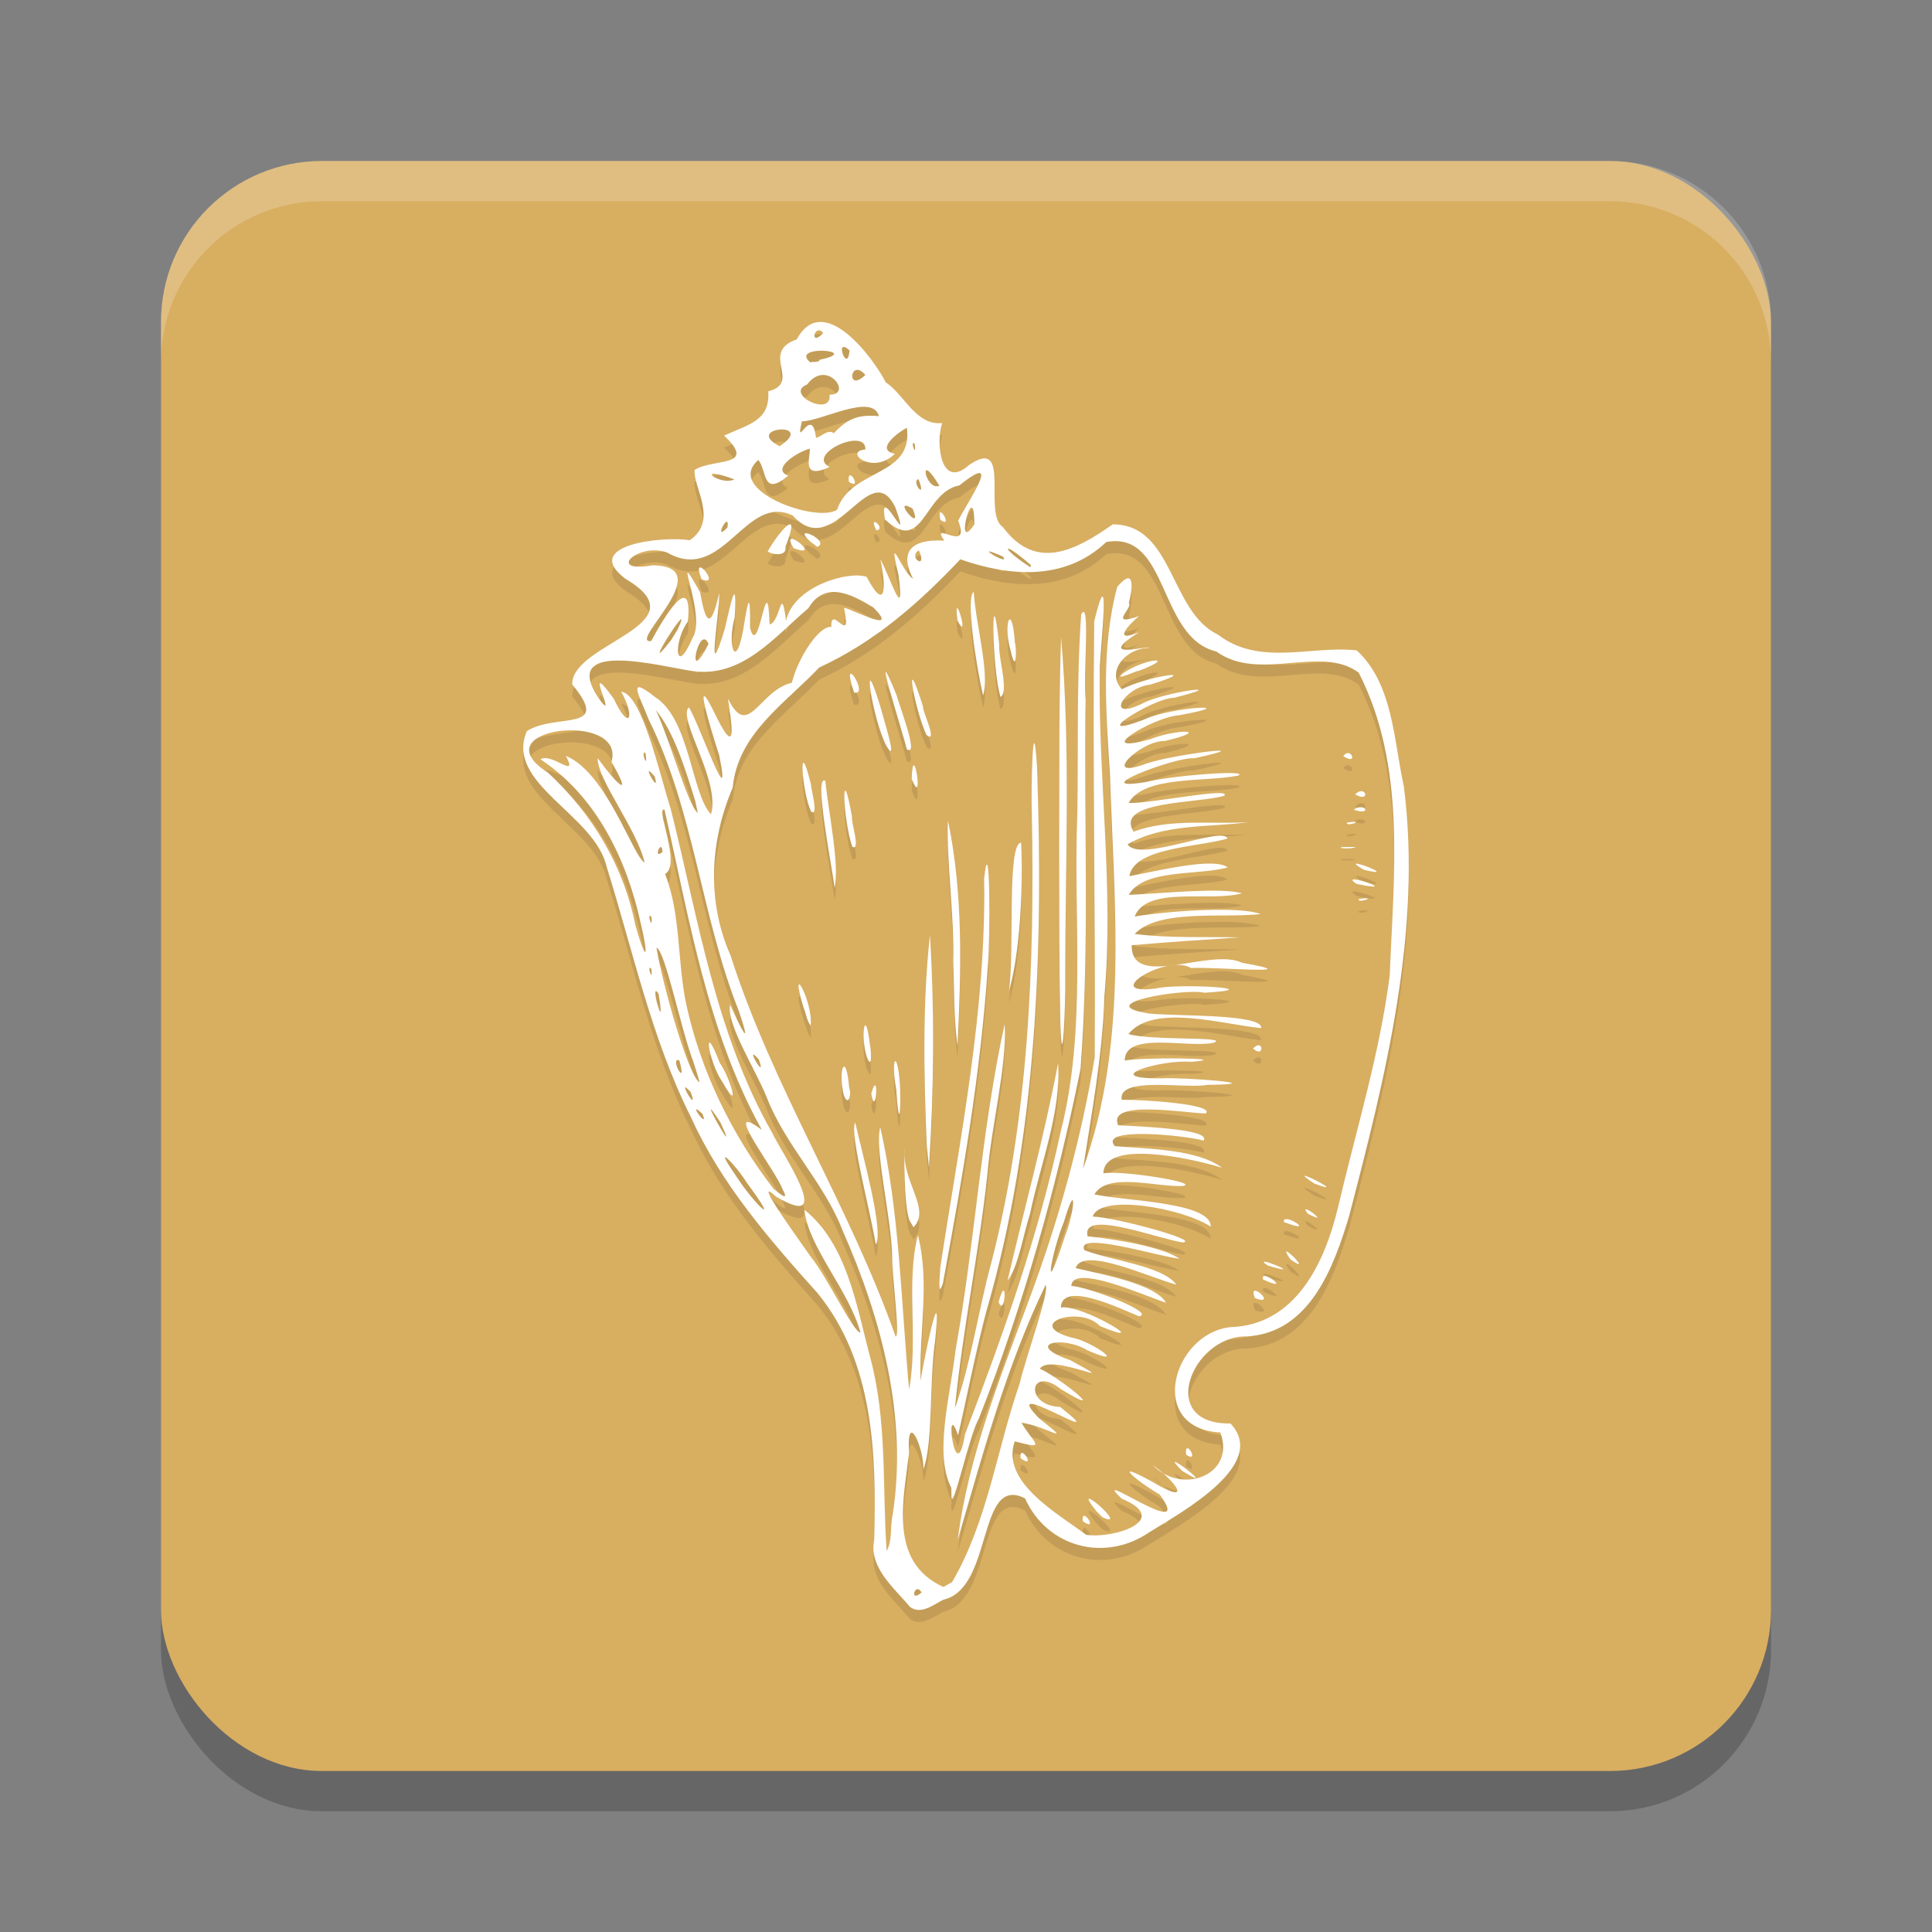 <?xml version="1.0" encoding="UTF-8" standalone="no"?>
<svg
   xmlns:dc="http://purl.org/dc/elements/1.1/"
   xmlns:cc="http://creativecommons.org/ns#"
   xmlns:rdf="http://www.w3.org/1999/02/22-rdf-syntax-ns#"
   xmlns:svg="http://www.w3.org/2000/svg"
   xmlns="http://www.w3.org/2000/svg"
   xmlns:sodipodi="http://sodipodi.sourceforge.net/DTD/sodipodi-0.dtd"
   xmlns:inkscape="http://www.inkscape.org/namespaces/inkscape"
   width="48"
   height="48"
   version="1.1"
   id="svg12"
   sodipodi:docname="xonsh.svg"
   inkscape:version="0.92.5 (2060ec1f9f, 2020-04-08)">
  <rect width="100%" height="100%" fill="#808080" stroke="none"/>
  <defs
     id="defs16" />
  <sodipodi:namedview
     pagecolor="#ffffff"
     bordercolor="#debc7c"
     borderopacity="1"
     objecttolerance="10"
     gridtolerance="10"
     guidetolerance="10"
     inkscape:pageopacity="0"
     inkscape:pageshadow="2"
     inkscape:window-width="783"
     inkscape:window-height="480"
     id="namedview14"
     showgrid="false"
     inkscape:zoom="19.666667"
     inkscape:cx="21.538225"
     inkscape:cy="31.840008"
     inkscape:window-x="0"
     inkscape:window-y="28"
     inkscape:window-maximized="0"
     inkscape:current-layer="svg12" />
  <rect
     style="opacity:0.2"
     width="40"
     height="40"
     x="4"
     y="5"
     rx="4"
     ry="4"
     id="rect2" />
  <rect
     style="fill:#d8ae61;fill-opacity:1"
     width="40"
     height="40"
     x="4"
     y="4"
     rx="4"
     ry="4"
     id="rect4" />
  <path
     style="opacity:0.1"
     d="m 22.611,40.227 c -0.4,-0.484 -1.029,-0.977 -0.891,-1.674 0.055,-2.113 -0.003,-4.403 -1.409,-6.127 -1.202,-1.338 -2.395,-2.713 -3.144,-4.368 -0.986,-1.967 -1.441,-4.141 -2.094,-6.22 -0.296,-1.309 -2.544,-2.066 -1.983,-3.374 0.727,-0.462 2.126,0.046 1.127,-1.159 -0.032,-1.03 3.26,-1.483 1.323,-2.624 -1.119,-0.844 0.908,-1.066 1.599,-0.96 0.718,-0.496 0.078,-1.317 0.118,-1.746 0.464,-0.296 1.577,-0.053 0.733,-0.853 0.634,-0.288 1.146,-0.374 1.097,-1.1 0.851,-0.217 -0.228,-0.965 0.708,-1.29 0.669,-1.238 1.935,0.514 2.21,1.066 0.457,0.296 0.754,1.086 1.402,1.012 -0.167,0.525 -0.028,1.668 0.669,1.043 1.076,-0.735 0.329,1.215 0.841,1.542 0.827,1.119 1.831,0.562 2.728,-0.067 1.513,-0.003 1.411,2.17 2.616,2.739 1.037,0.798 2.322,0.262 3.448,0.392 0.904,0.838 0.915,2.229 1.168,3.371 0.461,3.606 -0.454,7.207 -1.357,10.676 -0.378,1.265 -0.978,2.912 -2.547,2.997 -1.352,-0.028 -2.256,2.194 -0.403,2.162 0.959,1.015 -1.196,2.195 -2.011,2.7 -1.1,0.758 -2.54,0.385 -3.092,-0.838 -1.196,-0.615 -0.781,2.238 -2.029,2.517 -0.244,0.122 -0.554,0.38 -0.828,0.181 z m 0.286,-0.364 c -0.17,-0.279 -0.314,0.283 0,0 z m 0.757,-0.256 c 0.884,-1.507 1.11,-3.298 1.68,-4.935 0.146,-0.641 0.754,-2.299 0.644,-2.449 -0.975,2.015 -1.56,4.199 -2.183,6.335 0.259,-2.068 1.06,-4.045 1.782,-5.995 0.723,-1.939 1.284,-3.956 1.621,-5.993 0.023,-3.612 -0.057,-7.226 -0.012,-10.837 0.41,-1.674 0.166,0.556 0.139,1.116 -0.054,2.739 0.355,5.472 0.113,8.211 -0.039,1.419 -0.331,2.98 -0.532,4.285 1.133,-3.124 0.777,-6.521 0.672,-9.775 -0.099,-1.558 -0.229,-3.168 0.18,-4.69 0.598,-0.701 0.252,0.562 0.285,0.405 0.126,0.103 -0.538,0.602 0.257,0.321 -0.267,0.218 -0.679,0.682 -1.87e-4,0.4 -1.138,0.724 0.266,0.313 0.253,0.39 -0.603,0.01 -1.081,0.603 -0.679,1.03 0.576,-0.313 2.11,-0.555 0.706,-0.117 -0.677,0.069 -1.154,0.951 -0.167,0.454 0.551,-0.279 2.269,-0.505 0.761,-0.128 -0.536,0.003 -2.232,1.099 -0.758,0.546 0.671,-0.327 2.563,-0.416 0.875,-0.11 -0.644,0.041 -2.223,1.012 -0.714,0.594 0.678,-0.266 1.564,-0.241 0.366,0.044 -0.622,-0.014 -1.643,1.006 -0.45,0.558 0.658,-0.224 2.961,-0.513 1.179,-0.128 -0.482,-0.041 -2.75,0.84 -1.209,0.592 0.624,-0.162 2.59,-0.315 2.305,-0.162 -0.847,0.168 -2.348,-0.004 -2.728,0.682 0.573,0.013 2.578,-0.406 2.376,-0.181 -0.638,0.195 -2.735,0.118 -2.252,0.893 0.909,-0.336 1.904,-0.178 2.856,-0.236 -1.006,0.134 -2.109,0.033 -3.006,0.55 0.294,0.466 2.383,-0.473 2.481,-0.143 -0.715,0.214 -2.322,0.22 -2.436,0.934 0.714,-0.132 2.104,-0.481 2.444,-0.216 -0.77,0.208 -2.087,0.027 -2.459,0.681 0.87,-0.038 2.284,-0.19 2.815,-0.039 -0.803,0.222 -2.365,-0.195 -2.668,0.576 0.955,-0.153 2.643,-0.255 3.13,-0.059 -0.987,0.102 -2.533,-0.129 -3.131,0.493 0.864,0.11 1.74,0.065 2.609,0.086 -0.895,0.059 -1.79,0.114 -2.683,0.195 -0.011,1.117 1.95,0.049 2.743,0.435 1.784,0.318 -0.724,0.093 -1.265,0.131 -0.614,-0.367 -2.29,0.691 -0.88,0.508 0.53,-0.135 2.926,0.004 1.208,0.105 -0.501,-0.116 -2.874,0.28 -1.372,0.517 0.702,0.071 2.837,0.005 2.784,0.363 -0.999,-0.102 -2.681,-0.613 -3.299,0.146 0.522,0.169 2.557,0.056 2.119,0.216 -0.627,0.144 -2.209,-0.298 -2.21,0.445 0.371,-0.089 2.8,-0.065 1.653,0.031 -0.75,-0.071 -2.343,0.424 -0.748,0.409 0.526,-0.032 2.84,0.144 1.147,0.162 -0.533,0.105 -2.227,-0.224 -2.128,0.371 0.493,-0.008 2.341,0.109 2.088,0.341 -0.548,-0.016 -2.453,-0.349 -2.176,0.291 0.568,0.033 2.333,0.097 2.121,0.381 -0.523,-0.141 -2.619,-0.34 -2.202,0.139 0.864,0.071 2.053,0.079 2.661,0.536 -0.812,-0.25 -2.936,-0.701 -2.946,0.14 0.451,-0.086 2.463,0.242 1.96,0.315 -0.665,0.024 -1.859,-0.349 -2.184,0.207 0.783,0.172 2.897,0.187 2.891,0.802 -0.724,-0.471 -2.751,-0.82 -2.933,-0.251 0.548,0.015 2.689,0.595 2.238,0.643 -0.618,-0.088 -2.538,-0.843 -2.364,-0.152 0.728,0.074 1.88,0.272 2.283,0.557 -0.555,-0.062 -2.591,-0.702 -2.364,-0.212 0.69,0.265 1.938,0.385 2.286,0.856 -0.675,-0.178 -2.322,-0.965 -2.503,-0.411 0.698,0.165 1.983,0.397 2.247,0.862 -0.596,-0.201 -2.317,-0.977 -2.356,-0.42 0.443,0.027 2.117,0.676 1.685,0.756 -0.486,-0.2 -1.917,-0.893 -1.944,-0.219 0.525,-0.092 2.398,1.049 0.969,0.46 -0.491,-0.53 -1.904,-0.047 -0.714,0.284 0.522,0.087 1.47,0.781 0.402,0.318 -0.614,-0.377 -1.605,-0.162 -0.42,0.247 1.443,0.786 -0.492,-0.204 -0.759,0.212 0.493,0.216 1.795,1.279 0.529,0.511 -0.776,-0.618 -0.94,0.4 -0.025,0.438 1.465,1.153 -1.617,-0.842 -0.524,0.281 0.92,0.73 0.198,0.199 -0.437,0.11 0.306,0.526 0.666,0.685 -0.166,0.464 -0.356,1.014 1.08,1.798 1.774,2.322 0.693,0.105 2.142,-0.374 0.884,-0.897 -0.882,-0.835 1.874,1.156 0.943,-0.104 -0.562,-0.323 -1.259,-0.911 -0.181,-0.315 1.009,0.603 0.622,0.022 0.006,-0.418 0.732,0.762 2.077,0.239 1.681,-0.808 -1.829,-0.098 -1.197,-2.449 0.243,-2.617 1.631,-0.045 2.353,-1.604 2.68,-2.969 0.449,-1.917 1.036,-3.815 1.287,-5.769 0.097,-2.511 0.418,-5.2 -0.771,-7.523 -0.941,-0.703 -2.472,0.247 -3.538,-0.526 -1.453,-0.346 -1.171,-3.011 -2.734,-2.719 -1.047,0.99 -2.437,0.845 -3.626,0.429 -1.04,1.099 -2.117,2.045 -3.506,2.689 -0.85,0.898 -2.024,1.641 -2.149,2.982 -0.568,1.333 -0.648,2.828 -0.055,4.168 1.052,3.29 2.956,6.218 4.102,9.471 0.119,0.025 -0.09,-1.499 -0.085,-1.993 -0.017,-0.959 -0.445,-2.642 -0.296,-3.209 0.483,2.137 0.517,4.346 0.716,6.518 0.234,-1.237 -0.086,-2.682 0.22,-3.833 0.3,1.19 0.027,2.405 0.064,3.618 0.106,-0.639 0.545,-2.769 0.361,-0.976 -0.144,0.966 -0.045,2.522 -0.289,3.172 0.013,-0.542 -0.425,-1.508 -0.358,-0.399 -0.137,1.176 -0.512,2.704 0.855,3.324 l 0.215,-0.121 z m 3.247,-1.513 c -0.045,-0.417 0.424,0.299 0,0 z m 0.339,-0.249 c -0.726,-0.898 0.874,0.484 0.148,0.15 L 27.239,37.844 Z M 23.638,37.269 c -0.439,-0.838 -0.032,-2.267 0.105,-3.44 0.483,-2.685 0.634,-5.427 1.218,-8.09 0.06,1.052 -0.332,2.528 -0.43,3.738 -0.207,1.942 -0.618,3.872 -0.806,5.808 0.402,-1.121 0.578,-2.426 0.905,-3.616 0.934,-3.636 1.077,-7.404 1.005,-11.138 -0.022,-0.555 0.024,-2.834 0.13,-1.171 0.156,4.528 0.012,9.129 -1.257,13.51 -0.256,0.953 -0.537,2.378 -0.705,3.088 -0.353,-1.018 -0.066,1.433 0.172,-0.023 0.94,-2.454 1.822,-4.931 2.374,-7.503 0.661,-2.583 0.31,-5.279 0.417,-7.913 0.025,-1.65 -0.021,-3.305 0.096,-4.951 0.235,-0.453 0.045,1.591 0.109,2.11 -0.046,3.057 0.105,6.127 -0.125,9.175 -0.6,2.961 -1.419,5.873 -2.525,8.687 -0.239,0.405 -0.645,2.32 -0.682,1.951 -0.001,-0.074 -0.002,-0.147 -0.003,-0.221 z m 5.731,-0.426 c -0.729,-0.731 1.042,0.641 0,0 z m -4.013,-0.312 c -0.047,-0.418 0.427,0.3 0,0 z m 4.113,-0.089 c -0.05,-0.46 0.364,0.236 0,0 z M 24.809,32.648 c 0.229,-0.817 0.171,0.424 0,0 z M 31.18,32.552 c -0.212,-0.507 0.594,0.218 0,0 z M 23.36,31.794 c 0.489,-3.205 1.148,-6.405 1.09,-9.665 0.15,-1.334 0.157,1.519 0.093,2.154 -0.172,2.656 -0.634,5.286 -1.117,7.9 -0.149,0.46 -0.059,-0.358 -0.065,-0.389 z m 1.673,0.318 c 0.418,-1.798 0.914,-3.587 1.254,-5.396 0.083,1.21 -0.443,2.51 -0.694,3.731 -0.167,0.506 -0.301,1.357 -0.56,1.665 z m 6.35,-0.022 c -0.105,-0.318 0.777,0.355 0,0 z m 0.115,-0.348 c -0.497,-0.329 1.075,0.325 0,-4e-5 z m 0.563,-0.152 c -0.433,-0.616 0.644,0.453 0,0 z M 21.759,31.222 c -0.134,-0.841 -0.664,-2.792 -0.51,-3.032 0.191,0.858 0.713,2.693 0.51,3.032 z m 0.839,-0.598 c -0.15,-0.362 -0.137,-1.869 -0.115,-1.777 -0.098,0.787 0.662,1.492 0.213,1.942 -0.033,-0.055 -0.065,-0.11 -0.098,-0.166 z m 9.3,0.037 c -0.054,-0.276 0.876,0.336 0,0 z m 0.597,-0.205 c -0.301,-0.375 0.649,0.34 0,0 z m 0.161,-0.75 c -0.885,-0.582 0.991,0.375 0,0 z m -9.631,-0.939 c -0.073,-1.74 -0.108,-3.518 0.079,-5.238 0.115,1.918 0.1,3.854 -0.024,5.774 -0.018,-0.179 -0.036,-0.358 -0.055,-0.536 z m -0.758,-1.399 c -0.145,-0.804 0.03,-1.024 0.092,-0.105 0.029,0.841 -0.034,1.018 -0.091,0.111 z m -0.62,0.102 c 0.2,-0.702 0.119,0.676 0,0 z m -0.689,0.017 c -0.142,-0.636 0.063,-1.088 0.14,-0.156 0.066,0.154 -0.027,0.498 -0.14,0.156 z m 0.582,-0.916 c -0.174,-0.536 -0.041,-1.328 0.075,-0.294 0.011,-0.017 0.078,0.666 -0.075,0.294 z m 4.775,-5.244 c 0.009,-1.731 -0.011,-3.464 0.047,-5.195 0.242,2.813 0.101,5.663 0.103,8.491 0.013,0.521 -0.069,2.548 -0.121,1.104 -0.03,-1.466 -0.026,-2.934 -0.029,-4.4 z m 4.816,5.022 c 0.266,-0.274 0.286,0.266 0,0 z m -7.447,-2.156 c 0.029,-1.141 -0.175,-2.524 -0.132,-3.508 0.382,1.832 0.329,3.738 0.237,5.596 -0.095,-0.69 -0.078,-1.393 -0.105,-2.088 z m -3.716,1.151 c -0.391,-1.279 0.241,-0.16 0.172,0.435 -0.098,-0.124 -0.111,-0.294 -0.172,-0.435 z m 5.098,-0.421 c 0.149,-0.963 -0.06,-3.657 0.303,-3.689 0.057,1.147 -0.036,2.799 -0.303,3.689 z m 8.693,-2.286 c 0.527,-0.08 -0.05,0.122 0,0 z m -13.021,-0.279 c -0.096,-0.681 -0.52,-2.83 -0.234,-2.661 0.087,0.835 0.352,2.048 0.234,2.661 z m 12.966,-0.098 c -0.53,-0.348 1.239,0.258 0,-10e-6 z m 0.184,-0.349 c -0.781,-0.443 0.996,0.236 0,0 z M 21.175,21.336 c -0.241,-0.697 -0.281,-2.284 -0.007,-0.742 -0.032,0.106 0.226,0.869 0.007,0.742 z m 12.144,0.01 c 0.84,-0.026 -0.077,0.085 0,0 z m 0.146,-0.608 c 0.528,-0.08 -0.05,0.122 0,0 z M 20.155,20.465 c -0.227,-0.433 -0.342,-2.042 -0.007,-0.675 -0.005,0.089 0.2,0.817 0.007,0.675 z m 13.475,-0.048 c 0.283,-0.199 0.482,0.159 0,0 z m 0.037,-0.381 c 0.265,-0.263 0.401,0.226 0,0 z m -11.015,-0.384 c 0.027,-1.066 0.318,0.802 -2.23e-4,0 z m 10.721,-0.567 c 0.189,-0.258 0.388,0.254 0,0 z M 22.03,18.843 c -0.345,-0.615 -0.673,-2.718 -0.138,-0.919 -0.002,0.034 0.451,1.438 0.138,0.919 z m 0.498,0.067 c -0.13,-0.536 -0.939,-3.013 -0.254,-1.344 0.062,0.248 0.577,1.575 0.254,1.344 z m 0.49,-0.35 c -0.304,-0.658 -0.584,-2.288 -0.083,-0.699 -0.048,0.034 0.389,0.936 0.083,0.699 z m 1.406,-0.984 c -0.166,-0.706 -0.441,-2.46 -0.231,-2.57 0.046,0.79 0.402,2.025 0.231,2.57 z m 0.437,0.04 c -0.217,-0.628 -0.248,-3.235 -0.037,-1.311 -0.026,0.328 0.248,1.176 0.037,1.311 z m -3.642,-0.111 c -0.367,-1.1 0.408,0.103 0,0 z m 6.677,-0.472 c 0.513,-0.373 1.446,-0.463 0.365,-0.053 0.158,-0.098 -0.65,0.29 -0.365,0.053 z m -2.79,-0.578 c -0.196,-0.69 0.042,-1.22 0.108,-0.184 0.038,0.032 0.055,0.891 -0.108,0.184 z m -1.315,-0.728 c -0.13,-0.948 0.33,0.588 0,0 z m -1.615,22.221 c 0.379,-2.417 -0.264,-4.86 -1.236,-7.063 -0.465,-1.208 -1.429,-2.122 -1.896,-3.335 -0.272,-0.676 -1.007,-1.821 -0.903,-2.285 0.275,0.614 0.555,1.155 0.213,0.147 -0.939,-2.359 -1.103,-4.952 -2.241,-7.244 -0.22,-0.574 -0.573,-1.133 0.171,-0.543 0.852,0.542 0.899,2.408 1.381,2.906 0.242,-0.834 -0.844,-2.382 -0.551,-2.66 0.264,0.42 1.093,2.832 0.753,1.188 -0.193,-0.593 -0.735,-2.35 -0.049,-0.91 0.537,1.061 0.331,-0.029 0.268,-0.495 0.506,1.051 0.776,-0.21 1.586,-0.39 0.16,-0.636 0.684,-1.43 0.983,-1.387 -0.02,-0.6 0.517,0.515 0.32,-0.452 -0.12,-0.159 1.49,0.737 0.722,-0.033 -0.559,-0.341 -1.206,-0.668 -1.612,0.017 -0.837,0.71 -1.64,1.732 -2.868,1.565 -0.785,-0.111 -3.395,-0.832 -2.31,0.724 0.468,0.608 -0.478,-1.164 0.339,-0.042 0.398,0.843 0.541,0.456 0.187,-0.171 0.518,0.051 0.956,2.058 1.229,2.906 0.687,2.727 1.106,5.571 2.522,8.053 0.255,0.536 1.607,2.482 0.093,1.583 -0.665,-0.614 0.673,1.212 0.866,1.496 0.406,0.492 1.061,1.89 1.235,1.885 -0.284,-1.05 -1.301,-2.128 -1.392,-3.051 1.058,0.847 1.292,2.379 1.624,3.633 0.435,1.574 0.308,3.228 0.418,4.842 0.146,-0.251 0.085,-0.605 0.146,-0.884 z m 4.283,-6.938 c 0.248,-0.619 0.299,-1.455 -0.026,-0.355 -0.292,0.704 -0.534,2.035 -0.052,0.593 l 0.078,-0.238 z m -7.905,-1.326 c -0.281,-0.453 -0.892,-1.066 -0.281,-0.189 0.447,0.703 1.187,1.411 0.281,0.189 z m 0.886,0.159 c -0.151,-0.441 -1.579,-2.267 -0.512,-1.471 -1.366,-2.46 -1.801,-5.258 -2.42,-7.961 -0.237,-0.044 0.429,1.376 0.016,1.602 0.393,1.01 0.298,2.111 0.518,3.205 0.357,1.672 1.137,3.272 2.175,4.616 0.032,0.019 0.448,0.401 0.222,0.009 z M 17.949,27.182 c -0.354,-0.507 -0.508,-1.627 -0.069,-0.479 0.254,0.353 0.545,1.324 0.069,0.479 z m -0.055,0.995 c -0.743,-1.128 0.572,1.217 2e-6,0 z m -0.441,-0.203 c -0.436,-0.409 0.185,0.45 0,0 z m -0.291,-0.537 c -0.408,-0.466 0.221,0.61 0,0 z m 0.066,-0.753 c -0.303,-0.774 -0.705,-2.789 -0.918,-2.837 0.165,0.982 0.81,3.228 1.072,3.343 l -0.067,-0.23 z m -0.353,-0.043 c -0.259,-0.078 0.219,0.747 0,0 z m 1.978,-0.019 c -0.408,-0.466 0.22,0.61 0,0 z m -2.492,-1.632 c -0.254,-0.393 0.202,1.174 0,0 z m -0.178,-0.621 c -0.131,-0.141 0.048,0.4 0,0 z M 15.915,23.225 c -0.344,-1.577 -1.103,-3.149 -2.489,-4.061 0.289,-0.174 0.956,0.525 0.632,-0.086 1.021,0.425 1.659,2.489 1.958,2.654 -0.194,-0.839 -1.179,-2.064 -1.167,-2.597 0.456,0.636 0.909,1.068 0.343,0.096 0.371,-1.294 -3.314,-0.841 -1.579,0.265 1.099,1.013 1.883,2.326 2.173,3.793 0.285,0.989 0.332,0.788 0.13,-0.064 z m 0.268,-0.146 c -0.131,-0.141 0.048,0.4 0,0 z m 0.277,-1.612 c -0.016,-0.363 -0.255,0.217 0,0 z m 1.069,-0.416 c -0.311,0.045 -0.018,-0.044 0,0 z m -0.255,-0.848 c -0.236,-0.758 -0.524,-1.714 -0.98,-2.262 0.33,0.686 0.802,2.385 1.043,2.556 l -0.063,-0.294 z M 16.266,19.594 c -0.4,-0.483 0.161,0.526 0,0 z m -0.232,-0.594 c -0.13,-0.047 0.081,0.477 0,0 z m 1.569,-2.703 c -0.236,-0.555 -0.592,1.178 0,0 z m -0.401,-0.142 c 0.384,-0.566 -0.59,-2.523 0.193,-1.14 0.155,0.909 0.29,0.823 0.475,0.016 -2.76e-4,0.598 -0.34,2.455 0.137,0.895 0.155,-0.679 0.309,-1.388 0.246,-0.286 -0.193,0.693 0.025,1.355 0.215,0.289 0.129,-0.816 0.174,-0.917 0.167,-0.029 0.218,0.852 0.429,-1.677 0.485,-0.086 0.28,-0.063 0.281,-1.06 0.41,-0.09 0.184,-0.866 1.565,-1.249 2.001,-1.092 0.526,0.991 0.465,0.089 0.339,-0.443 0.259,0.475 0.621,1.666 0.452,0.389 -0.282,-1.18 0.097,-0.044 0.363,0.101 -0.576,-1.114 0.774,-0.936 0.776,-0.947 -0.379,-0.543 0.682,0.358 0.345,-0.495 0.224,-0.458 1.151,-1.775 0.031,-0.878 -0.895,0.17 -0.887,1.74 -1.848,0.849 -0.184,-0.996 0.692,0.922 0.257,-0.298 -0.64,-1.321 -1.495,1.379 -2.546,0.202 -1.181,-0.587 -1.728,1.722 -3.131,0.913 -0.728,-0.253 -1.521,0.523 -0.36,0.32 1.698,0.012 -0.65,1.961 -0.031,1.882 0.268,-0.498 1.041,-1.837 0.913,-0.487 -0.362,0.48 -0.33,1.43 0.113,0.415 z m 0.229,-1.461 c -0.293,-0.761 0.526,0.206 0,0 z m 1.642,-0.694 c 0.251,-0.451 0.867,-1.197 0.441,-0.116 0.05,0.248 -0.332,0.201 -0.441,0.116 z m 0.643,-0.081 c -0.387,-0.643 0.781,0.291 0,0 z m 0.419,-0.161 c -0.515,-0.477 0.528,-0.015 0.17,0.128 z m 1.638,-0.282 c -0.227,-0.445 0.265,-0.032 0,0 z m 1.593,-0.258 c -0.123,-0.532 0.354,0.241 0,0 z m -6.532,2.726 c 0.487,-1.028 -1.054,1.406 -0.163,0.263 z m 8.782,-1.601 c -0.764,-0.671 -0.764,-0.426 -0.017,0.048 z m -2.788,-0.372 c -0.289,0.179 0.233,0.515 0,0 z m 2.089,0.157 c -0.878,-0.393 0.217,0.276 0,0 z m -6.843,-0.723 c 0.069,-0.474 -0.385,0.402 0,0 z M 24.206,13.329 c 0.008,-1.254 -0.527,0.803 0,0 z m -1.533,-0.392 c -0.574,-0.346 0.294,0.686 0,0 z m -1.877,0.029 c 0.346,-1.038 1.902,-0.808 1.734,-2.04 -0.379,0.221 -0.729,0.567 -0.297,0.647 -0.546,0.548 -1.297,-0.06 -0.733,-0.106 0.025,-0.572 -1.502,0.126 -0.888,0.437 -0.723,0.322 -0.475,-0.231 -0.493,-0.459 -0.381,0.113 -0.955,0.527 -0.534,0.671 -0.651,0.544 -0.523,-0.116 -0.744,-0.389 -0.868,0.749 1.451,1.577 1.953,1.238 z m 0.293,-0.696 c -0.05,-0.46 0.364,0.236 0,0 z m 1.73,-0.067 c -0.197,0.063 0.222,0.563 0,-10e-6 z m 0.519,0.164 c -0.559,-0.936 -0.341,0.154 0,0 z m -5.091,-0.157 c -1.06,-0.39 -0.37,0.176 0,0 z m 1.121,-0.824 c 0.947,-0.625 -0.926,-0.481 0,0 z m 3.359,-0.055 c -0.131,-0.141 0.048,0.4 0,0 z m -2.011,-0.269 c 0.328,-0.341 0.576,-0.473 1.121,-0.423 -0.163,-0.589 -1.43,0.129 -1.914,0.128 -0.184,0.785 0.252,-0.457 0.35,0.41 0.145,-0.027 0.286,-0.225 0.443,-0.114 z m -0.106,-0.958 c 0.593,0.008 -0.067,-0.909 -0.555,-0.255 -0.587,0.236 0.626,0.83 0.555,0.255 z m 0.891,-0.492 c -0.389,-0.444 -0.482,0.471 0,0 z M 20.362,9.238 c 1.121,-0.231 -0.785,-0.388 -0.226,0.069 -0.002,-0.031 0.226,0.011 0.226,-0.069 z m 0.745,-0.23 c -0.403,-0.376 -0.049,0.61 0,0 z M 20.454,8.572 c -0.233,-0.26 -0.348,0.375 0,0 z"
     id="path6" />
  <path
     style="fill:#ffffff;fill-opacity:1"
     d="m 22.611,39.927 c -0.4,-0.484 -1.029,-0.977 -0.891,-1.674 0.055,-2.113 -0.003,-4.403 -1.409,-6.127 -1.202,-1.338 -2.395,-2.713 -3.144,-4.368 -0.986,-1.967 -1.441,-4.141 -2.094,-6.22 -0.296,-1.309 -2.544,-2.066 -1.983,-3.374 0.727,-0.462 2.126,0.046 1.127,-1.159 -0.032,-1.03 3.26,-1.483 1.323,-2.624 -1.119,-0.844 0.908,-1.066 1.599,-0.96 0.718,-0.496 0.078,-1.317 0.118,-1.746 0.464,-0.296 1.577,-0.053 0.733,-0.853 0.634,-0.288 1.146,-0.374 1.097,-1.1 0.851,-0.217 -0.228,-0.965 0.708,-1.29 0.669,-1.238 1.935,0.514 2.21,1.066 0.457,0.296 0.754,1.086 1.402,1.012 -0.167,0.525 -0.028,1.668 0.669,1.043 1.076,-0.735 0.329,1.215 0.841,1.542 0.827,1.119 1.831,0.562 2.728,-0.067 1.513,-0.003 1.411,2.17 2.616,2.739 1.037,0.798 2.322,0.262 3.448,0.392 0.904,0.838 0.915,2.229 1.168,3.371 0.461,3.606 -0.454,7.207 -1.357,10.676 -0.378,1.265 -0.978,2.912 -2.547,2.997 -1.352,-0.028 -2.256,2.194 -0.403,2.162 0.959,1.015 -1.196,2.195 -2.011,2.7 -1.1,0.758 -2.54,0.385 -3.092,-0.838 -1.196,-0.615 -0.781,2.238 -2.029,2.517 -0.244,0.122 -0.554,0.38 -0.828,0.181 z m 0.286,-0.364 c -0.17,-0.279 -0.314,0.283 0,0 z m 0.757,-0.256 c 0.884,-1.507 1.11,-3.298 1.68,-4.935 0.146,-0.641 0.754,-2.299 0.644,-2.449 -0.975,2.015 -1.56,4.199 -2.183,6.335 0.259,-2.068 1.06,-4.045 1.782,-5.995 0.723,-1.939 1.284,-3.956 1.621,-5.993 0.023,-3.612 -0.057,-7.226 -0.012,-10.837 0.41,-1.674 0.166,0.556 0.139,1.116 -0.054,2.739 0.355,5.472 0.113,8.211 -0.039,1.419 -0.331,2.98 -0.532,4.285 1.133,-3.124 0.777,-6.521 0.672,-9.775 -0.099,-1.558 -0.229,-3.168 0.18,-4.69 0.598,-0.701 0.252,0.562 0.285,0.405 0.126,0.103 -0.538,0.602 0.257,0.321 -0.267,0.218 -0.679,0.682 -1.87e-4,0.4 -1.138,0.724 0.266,0.313 0.253,0.39 -0.603,0.01 -1.081,0.603 -0.679,1.03 0.576,-0.313 2.11,-0.555 0.706,-0.117 -0.677,0.069 -1.154,0.951 -0.167,0.454 0.551,-0.279 2.269,-0.505 0.761,-0.128 -0.536,0.003 -2.232,1.099 -0.758,0.546 0.671,-0.327 2.563,-0.416 0.875,-0.11 -0.644,0.041 -2.223,1.012 -0.714,0.594 0.678,-0.266 1.564,-0.241 0.366,0.044 -0.622,-0.014 -1.643,1.006 -0.45,0.558 0.658,-0.224 2.961,-0.513 1.179,-0.128 -0.482,-0.041 -2.75,0.84 -1.209,0.592 0.624,-0.162 2.59,-0.315 2.305,-0.162 -0.847,0.168 -2.348,-0.004 -2.728,0.682 0.573,0.013 2.578,-0.406 2.376,-0.181 -0.638,0.195 -2.735,0.118 -2.252,0.893 0.909,-0.336 1.904,-0.178 2.856,-0.236 -1.006,0.134 -2.109,0.033 -3.006,0.55 0.294,0.466 2.383,-0.473 2.481,-0.143 -0.715,0.214 -2.322,0.22 -2.436,0.934 0.714,-0.132 2.104,-0.481 2.444,-0.216 -0.77,0.208 -2.087,0.027 -2.459,0.681 0.87,-0.038 2.284,-0.19 2.815,-0.039 -0.803,0.222 -2.365,-0.195 -2.668,0.576 0.955,-0.153 2.643,-0.255 3.13,-0.059 -0.987,0.102 -2.533,-0.129 -3.131,0.493 0.864,0.11 1.74,0.065 2.609,0.086 -0.895,0.059 -1.79,0.114 -2.683,0.195 -0.011,1.117 1.95,0.049 2.743,0.435 1.784,0.318 -0.724,0.093 -1.265,0.131 -0.614,-0.367 -2.29,0.691 -0.88,0.508 0.53,-0.135 2.926,0.004 1.208,0.105 -0.501,-0.116 -2.874,0.28 -1.372,0.517 0.702,0.071 2.837,0.005 2.784,0.363 -0.999,-0.102 -2.681,-0.613 -3.299,0.146 0.522,0.169 2.557,0.056 2.119,0.216 -0.627,0.144 -2.209,-0.298 -2.21,0.445 0.371,-0.089 2.8,-0.065 1.653,0.031 -0.75,-0.071 -2.343,0.424 -0.748,0.409 0.526,-0.032 2.84,0.144 1.147,0.162 -0.533,0.105 -2.227,-0.224 -2.128,0.371 0.493,-0.008 2.341,0.109 2.088,0.341 -0.548,-0.016 -2.453,-0.349 -2.176,0.291 0.568,0.033 2.333,0.097 2.121,0.381 -0.523,-0.141 -2.619,-0.34 -2.202,0.139 0.864,0.071 2.053,0.079 2.661,0.536 -0.812,-0.25 -2.936,-0.701 -2.946,0.14 0.451,-0.086 2.463,0.242 1.96,0.315 -0.665,0.024 -1.859,-0.349 -2.184,0.207 0.783,0.172 2.897,0.187 2.891,0.802 -0.724,-0.471 -2.751,-0.82 -2.933,-0.251 0.548,0.015 2.689,0.595 2.238,0.643 -0.618,-0.088 -2.538,-0.843 -2.364,-0.152 0.728,0.074 1.88,0.272 2.283,0.557 -0.555,-0.062 -2.591,-0.702 -2.364,-0.212 0.69,0.265 1.938,0.385 2.286,0.856 -0.675,-0.178 -2.322,-0.965 -2.503,-0.411 0.698,0.165 1.983,0.397 2.247,0.862 -0.596,-0.201 -2.317,-0.977 -2.356,-0.42 0.443,0.027 2.117,0.676 1.685,0.756 -0.486,-0.2 -1.917,-0.893 -1.944,-0.219 0.525,-0.092 2.398,1.049 0.969,0.46 -0.491,-0.53 -1.904,-0.047 -0.714,0.284 0.522,0.087 1.47,0.781 0.402,0.318 -0.614,-0.377 -1.605,-0.162 -0.42,0.247 1.443,0.786 -0.492,-0.204 -0.759,0.212 0.493,0.216 1.795,1.279 0.529,0.511 -0.776,-0.618 -0.94,0.4 -0.025,0.438 1.465,1.153 -1.617,-0.842 -0.524,0.281 0.92,0.73 0.198,0.199 -0.437,0.11 0.306,0.526 0.666,0.685 -0.166,0.464 -0.356,1.014 1.08,1.798 1.774,2.322 0.693,0.105 2.142,-0.374 0.884,-0.897 -0.882,-0.835 1.874,1.156 0.943,-0.104 -0.562,-0.323 -1.259,-0.911 -0.181,-0.315 1.009,0.603 0.622,0.022 0.006,-0.418 0.732,0.762 2.077,0.239 1.681,-0.808 -1.829,-0.098 -1.197,-2.449 0.243,-2.617 1.631,-0.045 2.353,-1.604 2.68,-2.969 0.449,-1.917 1.036,-3.815 1.287,-5.769 0.097,-2.511 0.418,-5.2 -0.771,-7.523 -0.941,-0.703 -2.472,0.247 -3.538,-0.526 -1.453,-0.346 -1.171,-3.011 -2.734,-2.719 -1.047,0.99 -2.437,0.845 -3.626,0.429 -1.04,1.099 -2.117,2.045 -3.506,2.689 -0.85,0.898 -2.024,1.641 -2.149,2.982 -0.568,1.333 -0.648,2.828 -0.055,4.168 1.052,3.29 2.956,6.218 4.102,9.471 0.119,0.025 -0.09,-1.499 -0.085,-1.993 -0.017,-0.959 -0.445,-2.642 -0.296,-3.209 0.483,2.137 0.517,4.346 0.716,6.518 0.234,-1.237 -0.086,-2.682 0.22,-3.833 0.3,1.19 0.027,2.405 0.064,3.618 0.106,-0.639 0.545,-2.769 0.361,-0.976 -0.144,0.966 -0.045,2.522 -0.289,3.172 0.013,-0.542 -0.425,-1.508 -0.358,-0.399 -0.137,1.176 -0.512,2.704 0.855,3.324 l 0.215,-0.121 z m 3.247,-1.513 c -0.045,-0.417 0.424,0.299 0,0 z m 0.339,-0.249 c -0.726,-0.898 0.874,0.484 0.148,0.15 L 27.239,37.544 Z M 23.638,36.969 c -0.439,-0.838 -0.032,-2.267 0.105,-3.44 0.483,-2.685 0.634,-5.427 1.218,-8.09 0.06,1.052 -0.332,2.528 -0.43,3.738 -0.207,1.942 -0.618,3.872 -0.806,5.808 0.402,-1.121 0.578,-2.426 0.905,-3.616 0.934,-3.636 1.077,-7.404 1.005,-11.138 -0.022,-0.555 0.024,-2.834 0.13,-1.171 0.156,4.528 0.012,9.129 -1.257,13.51 -0.256,0.953 -0.537,2.378 -0.705,3.088 -0.353,-1.018 -0.066,1.433 0.172,-0.023 0.94,-2.454 1.822,-4.931 2.374,-7.503 0.661,-2.583 0.31,-5.279 0.417,-7.913 0.025,-1.65 -0.021,-3.305 0.096,-4.951 0.235,-0.453 0.045,1.591 0.109,2.11 -0.046,3.057 0.105,6.127 -0.125,9.175 -0.6,2.961 -1.419,5.873 -2.525,8.687 -0.239,0.405 -0.645,2.32 -0.682,1.951 -0.001,-0.074 -0.002,-0.147 -0.003,-0.221 z m 5.731,-0.426 c -0.729,-0.731 1.042,0.641 0,0 z m -4.013,-0.312 c -0.047,-0.418 0.427,0.3 0,0 z m 4.113,-0.089 c -0.05,-0.46 0.364,0.236 0,0 z M 24.809,32.348 c 0.229,-0.817 0.171,0.424 0,0 z M 31.18,32.252 c -0.212,-0.507 0.594,0.218 0,0 z M 23.36,31.494 c 0.489,-3.205 1.148,-6.405 1.09,-9.665 0.15,-1.334 0.157,1.519 0.093,2.154 -0.172,2.656 -0.634,5.286 -1.117,7.9 -0.149,0.46 -0.059,-0.358 -0.065,-0.389 z m 1.673,0.318 c 0.418,-1.798 0.914,-3.587 1.254,-5.396 0.083,1.21 -0.443,2.51 -0.694,3.731 -0.167,0.506 -0.301,1.357 -0.56,1.665 z m 6.35,-0.022 c -0.105,-0.318 0.777,0.355 0,0 z m 0.115,-0.348 c -0.497,-0.329 1.075,0.325 0,-4e-5 z m 0.563,-0.152 c -0.433,-0.616 0.644,0.453 0,0 z M 21.759,30.922 c -0.134,-0.841 -0.664,-2.792 -0.51,-3.032 0.191,0.858 0.713,2.693 0.51,3.032 z m 0.839,-0.598 c -0.15,-0.362 -0.137,-1.869 -0.115,-1.777 -0.098,0.787 0.662,1.492 0.213,1.942 -0.033,-0.055 -0.065,-0.11 -0.098,-0.166 z m 9.3,0.037 c -0.054,-0.276 0.876,0.336 0,0 z m 0.597,-0.205 c -0.301,-0.375 0.649,0.34 0,0 z m 0.161,-0.75 c -0.885,-0.582 0.991,0.375 0,0 z m -9.631,-0.939 c -0.073,-1.74 -0.108,-3.518 0.079,-5.238 0.115,1.918 0.1,3.854 -0.024,5.774 -0.018,-0.179 -0.036,-0.358 -0.055,-0.536 z m -0.758,-1.399 c -0.145,-0.804 0.03,-1.024 0.092,-0.105 0.029,0.841 -0.034,1.018 -0.091,0.111 z m -0.62,0.102 c 0.2,-0.702 0.119,0.676 0,0 z m -0.689,0.017 c -0.142,-0.636 0.063,-1.088 0.14,-0.156 0.066,0.154 -0.027,0.498 -0.14,0.156 z m 0.582,-0.916 c -0.174,-0.536 -0.041,-1.328 0.075,-0.294 0.011,-0.017 0.078,0.666 -0.075,0.294 z m 4.775,-5.244 c 0.009,-1.731 -0.011,-3.464 0.047,-5.195 0.242,2.813 0.101,5.663 0.103,8.491 0.013,0.521 -0.069,2.548 -0.121,1.104 -0.03,-1.466 -0.026,-2.934 -0.029,-4.4 z m 4.816,5.022 c 0.266,-0.274 0.286,0.266 0,0 z m -7.447,-2.156 c 0.029,-1.141 -0.175,-2.524 -0.132,-3.508 0.382,1.832 0.329,3.738 0.237,5.596 -0.095,-0.69 -0.078,-1.393 -0.105,-2.088 z m -3.716,1.151 c -0.391,-1.279 0.241,-0.16 0.172,0.435 -0.098,-0.124 -0.111,-0.294 -0.172,-0.435 z m 5.098,-0.421 c 0.149,-0.963 -0.06,-3.657 0.303,-3.689 0.057,1.147 -0.036,2.799 -0.303,3.689 z m 8.693,-2.286 c 0.527,-0.08 -0.05,0.122 0,0 z m -13.021,-0.279 c -0.096,-0.681 -0.52,-2.83 -0.234,-2.661 0.087,0.835 0.352,2.048 0.234,2.661 z m 12.966,-0.098 c -0.53,-0.348 1.239,0.258 0,-10e-6 z m 0.184,-0.349 c -0.781,-0.443 0.996,0.236 0,0 z M 21.175,21.036 c -0.241,-0.697 -0.281,-2.284 -0.007,-0.742 -0.032,0.106 0.226,0.869 0.007,0.742 z m 12.144,0.01 c 0.84,-0.026 -0.077,0.085 0,0 z m 0.146,-0.608 c 0.528,-0.08 -0.05,0.122 0,0 z M 20.155,20.165 c -0.227,-0.433 -0.342,-2.042 -0.007,-0.675 -0.005,0.089 0.2,0.817 0.007,0.675 z m 13.475,-0.048 c 0.283,-0.199 0.482,0.159 0,0 z m 0.037,-0.381 c 0.265,-0.263 0.401,0.226 0,0 z m -11.015,-0.384 c 0.027,-1.066 0.318,0.802 -2.23e-4,0 z m 10.721,-0.567 c 0.189,-0.258 0.388,0.254 0,0 z M 22.03,18.543 c -0.345,-0.615 -0.673,-2.718 -0.138,-0.919 -0.002,0.034 0.451,1.438 0.138,0.919 z m 0.498,0.067 c -0.13,-0.536 -0.939,-3.013 -0.254,-1.344 0.062,0.248 0.577,1.575 0.254,1.344 z m 0.49,-0.35 c -0.304,-0.658 -0.584,-2.288 -0.083,-0.699 -0.048,0.034 0.389,0.936 0.083,0.699 z m 1.406,-0.984 c -0.166,-0.706 -0.441,-2.46 -0.231,-2.57 0.046,0.79 0.402,2.025 0.231,2.57 z m 0.437,0.04 c -0.217,-0.628 -0.248,-3.235 -0.037,-1.311 -0.026,0.328 0.248,1.176 0.037,1.311 z m -3.642,-0.111 c -0.367,-1.1 0.408,0.103 0,0 z m 6.677,-0.472 c 0.513,-0.373 1.446,-0.463 0.365,-0.053 0.158,-0.098 -0.65,0.29 -0.365,0.053 z m -2.79,-0.578 c -0.196,-0.69 0.042,-1.22 0.108,-0.184 0.038,0.032 0.055,0.891 -0.108,0.184 z m -1.315,-0.728 c -0.13,-0.948 0.33,0.588 0,0 z m -1.615,22.221 c 0.379,-2.417 -0.264,-4.86 -1.236,-7.063 -0.465,-1.208 -1.429,-2.122 -1.896,-3.335 -0.272,-0.676 -1.007,-1.821 -0.903,-2.285 0.275,0.614 0.555,1.155 0.213,0.147 -0.939,-2.359 -1.103,-4.952 -2.241,-7.244 -0.22,-0.574 -0.573,-1.133 0.171,-0.543 0.852,0.542 0.899,2.408 1.381,2.906 0.242,-0.834 -0.844,-2.382 -0.551,-2.66 0.264,0.42 1.093,2.832 0.753,1.188 -0.193,-0.593 -0.735,-2.35 -0.049,-0.91 0.537,1.061 0.331,-0.029 0.268,-0.495 0.506,1.051 0.776,-0.21 1.586,-0.39 0.16,-0.636 0.684,-1.43 0.983,-1.387 -0.02,-0.6 0.517,0.515 0.32,-0.452 -0.12,-0.159 1.49,0.737 0.722,-0.033 -0.559,-0.341 -1.206,-0.668 -1.612,0.017 -0.837,0.71 -1.64,1.732 -2.868,1.565 -0.785,-0.111 -3.395,-0.832 -2.31,0.724 0.468,0.608 -0.478,-1.164 0.339,-0.042 0.398,0.843 0.541,0.456 0.187,-0.171 0.518,0.051 0.956,2.058 1.229,2.906 0.687,2.727 1.106,5.571 2.522,8.053 0.255,0.536 1.607,2.482 0.093,1.583 -0.665,-0.614 0.673,1.212 0.866,1.496 0.406,0.492 1.061,1.89 1.235,1.885 -0.284,-1.05 -1.301,-2.128 -1.392,-3.051 1.058,0.847 1.292,2.379 1.624,3.633 0.435,1.574 0.308,3.228 0.418,4.842 0.146,-0.251 0.085,-0.605 0.146,-0.884 z m 4.283,-6.938 c 0.248,-0.619 0.299,-1.455 -0.026,-0.355 -0.292,0.704 -0.534,2.035 -0.052,0.593 l 0.078,-0.238 z m -7.905,-1.326 c -0.281,-0.453 -0.892,-1.066 -0.281,-0.189 0.447,0.703 1.187,1.411 0.281,0.189 z m 0.886,0.159 c -0.151,-0.441 -1.579,-2.267 -0.512,-1.471 -1.366,-2.46 -1.801,-5.258 -2.42,-7.961 -0.237,-0.044 0.429,1.376 0.016,1.602 0.393,1.01 0.298,2.111 0.518,3.205 0.357,1.672 1.137,3.272 2.175,4.616 0.032,0.019 0.448,0.401 0.222,0.009 z M 17.949,26.882 c -0.354,-0.507 -0.508,-1.627 -0.069,-0.479 0.254,0.353 0.545,1.324 0.069,0.479 z m -0.055,0.995 c -0.743,-1.128 0.572,1.217 2e-6,0 z m -0.441,-0.203 c -0.436,-0.409 0.185,0.45 0,0 z m -0.291,-0.537 c -0.408,-0.466 0.221,0.61 0,0 z m 0.066,-0.753 c -0.303,-0.774 -0.705,-2.789 -0.918,-2.837 0.165,0.982 0.81,3.228 1.072,3.343 l -0.067,-0.23 z m -0.353,-0.043 c -0.259,-0.078 0.219,0.747 0,0 z m 1.978,-0.019 c -0.408,-0.466 0.22,0.61 0,0 z m -2.492,-1.632 c -0.254,-0.393 0.202,1.174 0,0 z m -0.178,-0.621 c -0.131,-0.141 0.048,0.4 0,0 z M 15.915,22.925 c -0.344,-1.577 -1.103,-3.149 -2.489,-4.061 0.289,-0.174 0.956,0.525 0.632,-0.086 1.021,0.425 1.659,2.489 1.958,2.654 -0.194,-0.839 -1.179,-2.064 -1.167,-2.597 0.456,0.636 0.909,1.068 0.343,0.096 0.371,-1.294 -3.314,-0.841 -1.579,0.265 1.099,1.013 1.883,2.326 2.173,3.793 0.285,0.989 0.332,0.788 0.13,-0.064 z m 0.268,-0.146 c -0.131,-0.141 0.048,0.4 0,0 z m 0.277,-1.612 c -0.016,-0.363 -0.255,0.217 0,0 z m 1.069,-0.416 c -0.311,0.045 -0.018,-0.044 0,0 z m -0.255,-0.848 c -0.236,-0.758 -0.524,-1.714 -0.98,-2.262 0.33,0.686 0.802,2.385 1.043,2.556 l -0.063,-0.294 z M 16.266,19.294 c -0.4,-0.483 0.161,0.526 0,0 z m -0.232,-0.594 c -0.13,-0.047 0.081,0.477 0,0 z m 1.569,-2.703 c -0.236,-0.555 -0.592,1.178 0,0 z m -0.401,-0.142 c 0.384,-0.566 -0.59,-2.523 0.193,-1.14 0.155,0.909 0.29,0.823 0.475,0.016 -2.76e-4,0.598 -0.34,2.455 0.137,0.895 0.155,-0.679 0.309,-1.388 0.246,-0.286 -0.193,0.693 0.025,1.355 0.215,0.289 0.129,-0.816 0.174,-0.917 0.167,-0.029 0.218,0.852 0.429,-1.677 0.485,-0.086 0.28,-0.063 0.281,-1.06 0.41,-0.09 0.184,-0.866 1.565,-1.249 2.001,-1.092 0.526,0.991 0.465,0.089 0.339,-0.443 0.259,0.475 0.621,1.666 0.452,0.389 -0.282,-1.18 0.097,-0.044 0.363,0.101 -0.576,-1.114 0.774,-0.936 0.776,-0.947 -0.379,-0.543 0.682,0.358 0.345,-0.495 0.224,-0.458 1.151,-1.775 0.031,-0.878 -0.895,0.17 -0.887,1.74 -1.848,0.849 -0.184,-0.996 0.692,0.922 0.257,-0.298 -0.64,-1.321 -1.495,1.379 -2.546,0.202 -1.181,-0.587 -1.728,1.722 -3.131,0.913 -0.728,-0.253 -1.521,0.523 -0.36,0.32 1.698,0.012 -0.65,1.961 -0.031,1.882 0.268,-0.498 1.041,-1.837 0.913,-0.487 -0.362,0.48 -0.33,1.43 0.113,0.415 z m 0.229,-1.461 c -0.293,-0.761 0.526,0.206 0,0 z m 1.642,-0.694 c 0.251,-0.451 0.867,-1.197 0.441,-0.116 0.05,0.248 -0.332,0.201 -0.441,0.116 z m 0.643,-0.081 c -0.387,-0.643 0.781,0.291 0,0 z m 0.419,-0.161 c -0.515,-0.477 0.528,-0.015 0.17,0.128 z m 1.638,-0.282 c -0.227,-0.445 0.265,-0.032 0,0 z m 1.593,-0.258 c -0.123,-0.532 0.354,0.241 0,0 z m -6.532,2.726 c 0.487,-1.028 -1.054,1.406 -0.163,0.263 z m 8.782,-1.601 c -0.764,-0.671 -0.764,-0.426 -0.017,0.048 z m -2.788,-0.372 c -0.289,0.179 0.233,0.515 0,0 z m 2.089,0.157 c -0.878,-0.393 0.217,0.276 0,0 z m -6.843,-0.723 c 0.069,-0.474 -0.385,0.402 0,0 z M 24.206,13.029 c 0.008,-1.254 -0.527,0.803 0,0 z m -1.533,-0.392 c -0.574,-0.346 0.294,0.686 0,0 z m -1.877,0.029 c 0.346,-1.038 1.902,-0.808 1.734,-2.04 -0.379,0.221 -0.729,0.567 -0.297,0.647 -0.546,0.548 -1.297,-0.06 -0.733,-0.106 0.025,-0.572 -1.502,0.126 -0.888,0.437 -0.723,0.322 -0.475,-0.231 -0.493,-0.459 -0.381,0.113 -0.955,0.527 -0.534,0.671 -0.651,0.544 -0.523,-0.116 -0.744,-0.389 -0.868,0.749 1.451,1.577 1.953,1.238 z m 0.293,-0.696 c -0.05,-0.46 0.364,0.236 0,0 z m 1.73,-0.067 c -0.197,0.063 0.222,0.563 0,-1e-5 z m 0.519,0.164 c -0.559,-0.936 -0.341,0.154 0,0 z m -5.091,-0.157 c -1.06,-0.39 -0.37,0.176 0,0 z m 1.121,-0.824 c 0.947,-0.625 -0.926,-0.481 0,0 z m 3.359,-0.055 c -0.131,-0.141 0.048,0.4 0,0 z m -2.011,-0.269 c 0.328,-0.341 0.576,-0.473 1.121,-0.423 -0.163,-0.589 -1.43,0.129 -1.914,0.128 -0.184,0.785 0.252,-0.457 0.35,0.41 0.145,-0.027 0.286,-0.225 0.443,-0.114 z M 20.609,9.806 c 0.593,0.008 -0.067,-0.909 -0.555,-0.255 -0.587,0.236 0.626,0.83 0.555,0.255 z m 0.891,-0.492 c -0.389,-0.444 -0.482,0.471 0,0 z M 20.362,8.938 c 1.121,-0.231 -0.785,-0.388 -0.226,0.069 -0.002,-0.031 0.226,0.011 0.226,-0.069 z M 21.107,8.707 c -0.403,-0.376 -0.049,0.61 0,0 z M 20.454,8.272 c -0.233,-0.26 -0.348,0.375 0,0 z"
     id="path8" />
  <path
     style="opacity:0.2;fill:#ffffff"
     d="M 8 4 C 5.784 4 4 5.784 4 8 L 4 9 C 4 6.784 5.784 5 8 5 L 40 5 C 42.216 5 44 6.784 44 9 L 44 8 C 44 5.784 42.216 4 40 4 L 8 4 z"
     id="path10" />
</svg>
